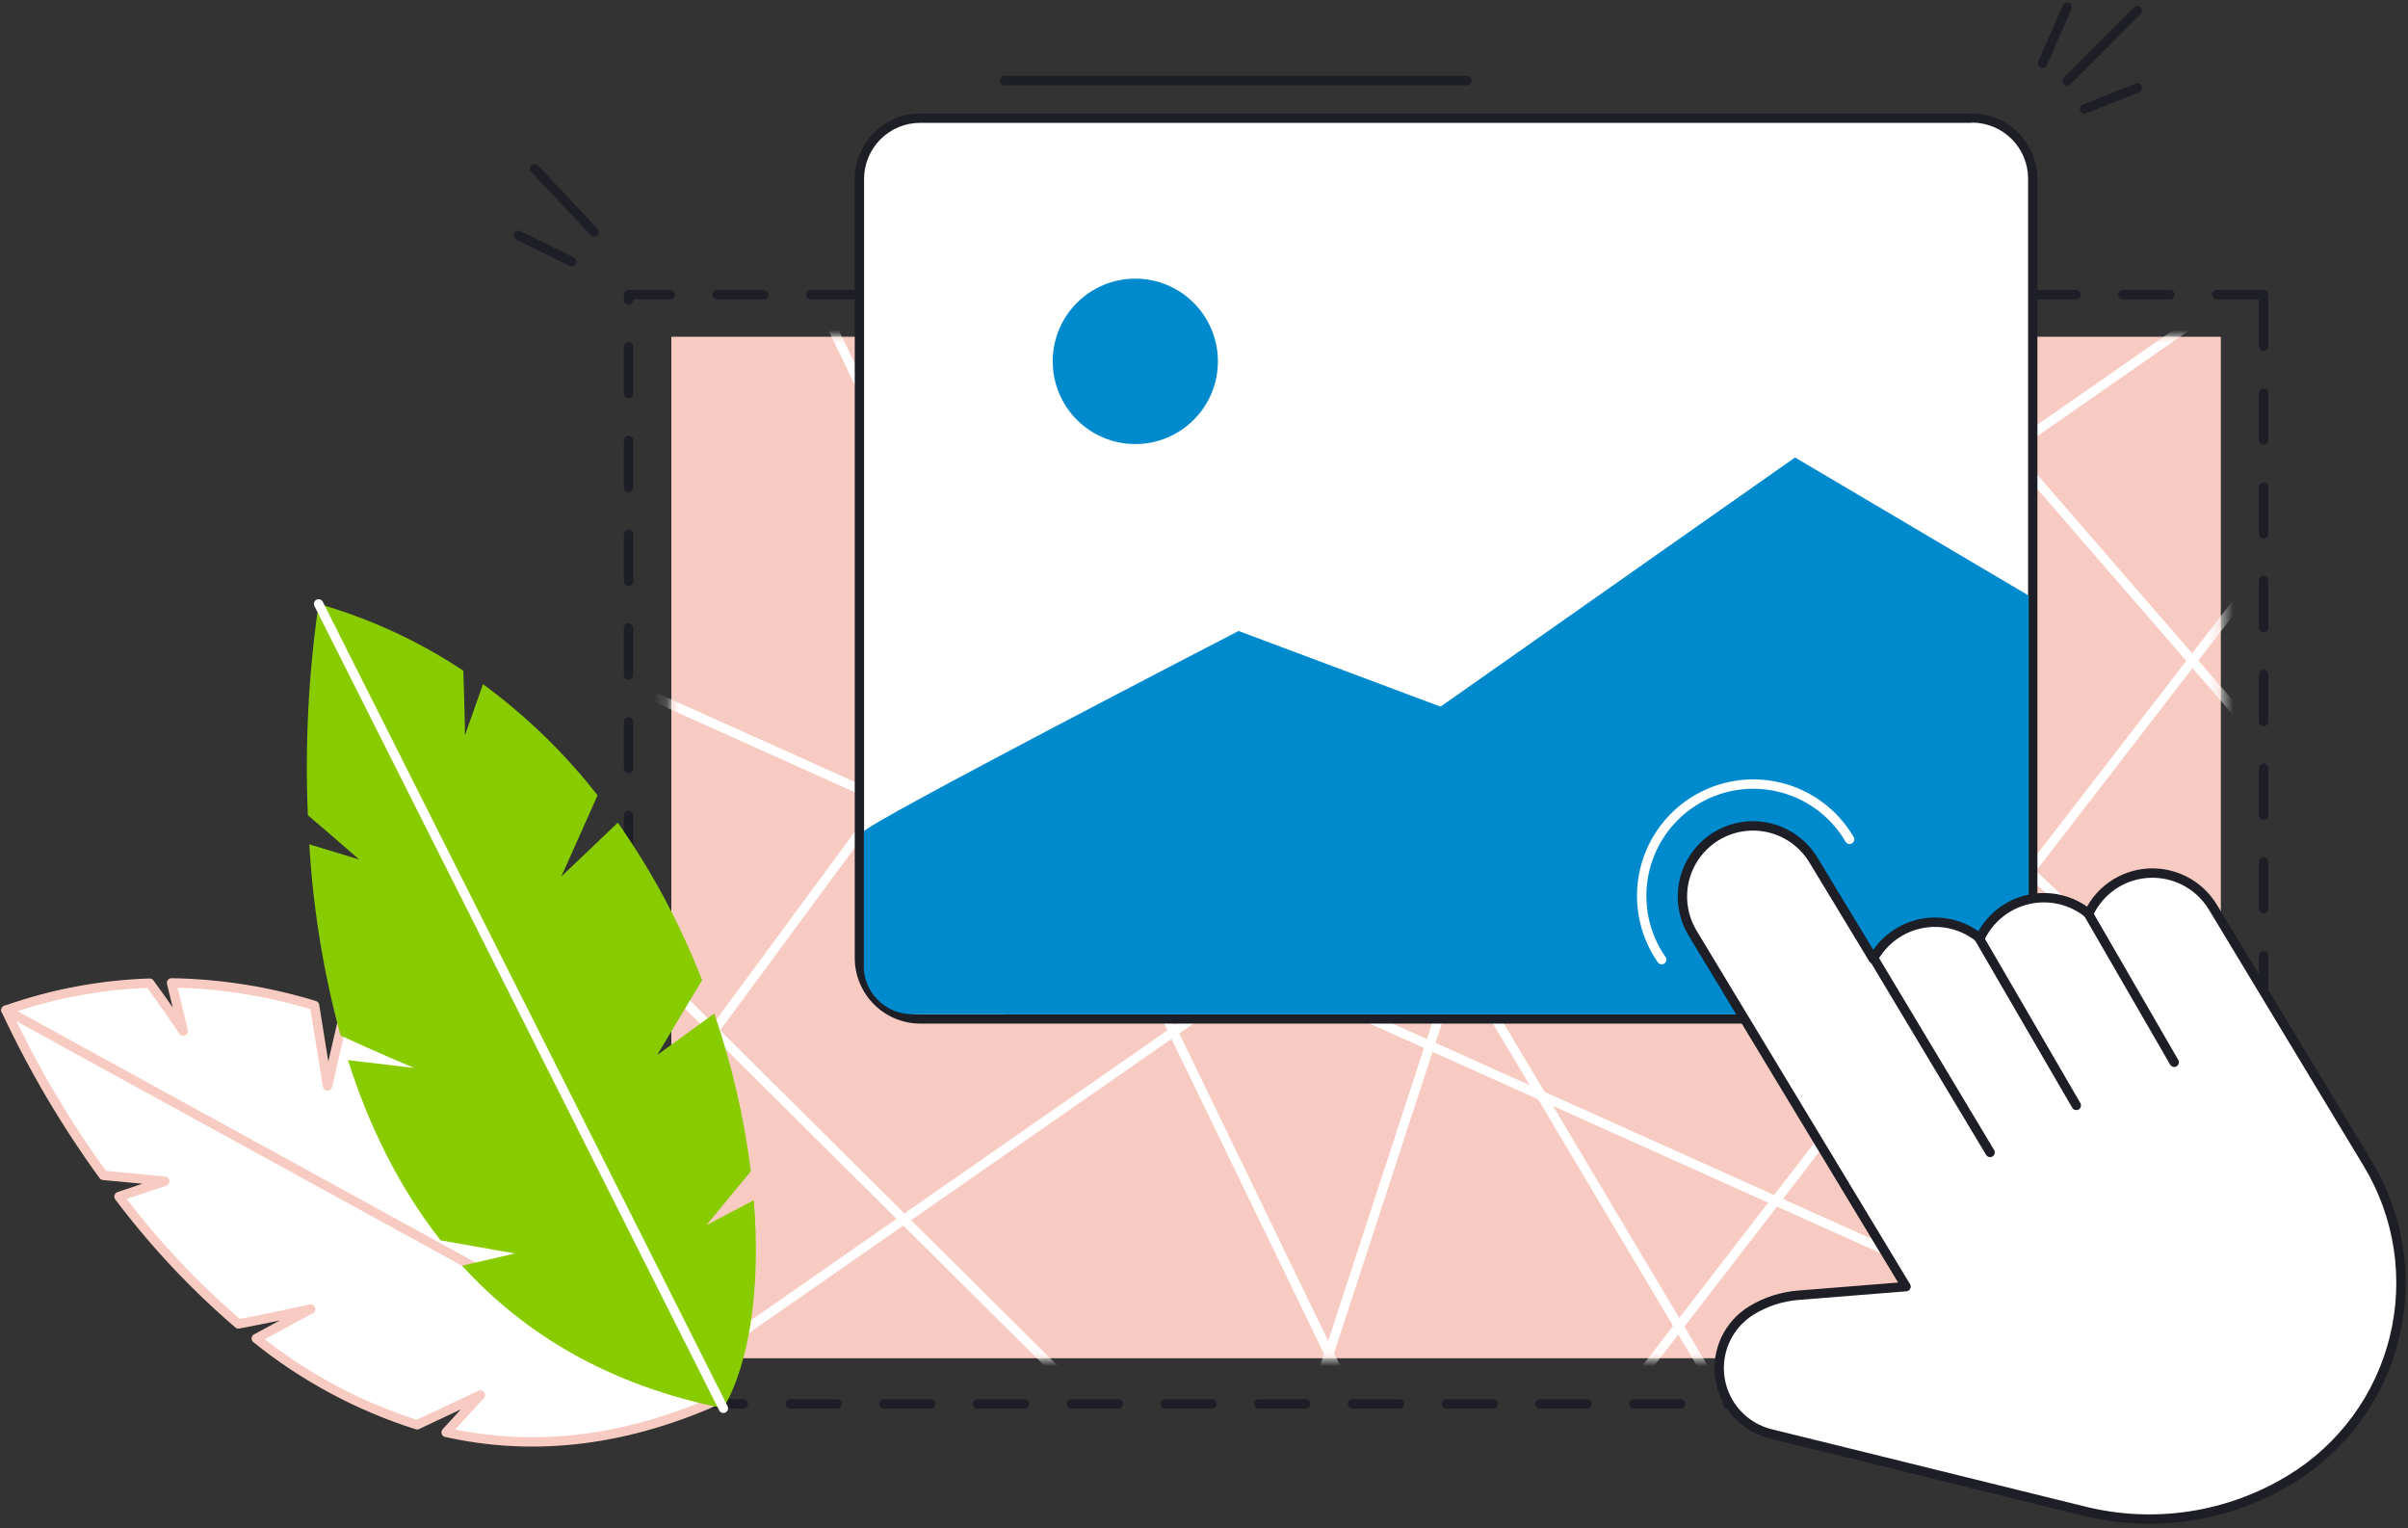 <svg width="186" height="118" viewBox="0 0 186 118" fill="none" xmlns="http://www.w3.org/2000/svg">
<rect x="0" y="0" width="186" height="118" fill="#333333" stroke="none"/>
<g clip-path="url(#clip0_950_19272)">
<path d="M171.542 26.006H51.856V104.889H171.542V26.006Z" fill="#F8CBC2"/>
<mask id="mask0_950_19272" style="mask-type:alpha" maskUnits="userSpaceOnUse" x="51" y="26" width="121" height="79">
<path d="M171.542 26.006H51.856V104.889H171.542V26.006Z" fill="#F8CBC2"/>
</mask>
<g mask="url(#mask0_950_19272)">
<path d="M52.992 77.465L103.028 127.166" stroke="white" stroke-width="0.724" stroke-linecap="round" stroke-linejoin="round"/>
<path d="M55.815 7.805L118.362 136.941" stroke="white" stroke-width="0.724" stroke-linecap="round" stroke-linejoin="round"/>
<path d="M42.903 96.204L124.011 -13.789" stroke="white" stroke-width="0.724" stroke-linecap="round" stroke-linejoin="round"/>
<path d="M178.488 39.17L103.028 136.94" stroke="white" stroke-width="0.724" stroke-linecap="round" stroke-linejoin="round"/>
<path d="M172.839 22.469L42.903 112.907" stroke="white" stroke-width="0.724" stroke-linecap="round" stroke-linejoin="round"/>
<path d="M74.782 -8.9L201.893 109.24" stroke="white" stroke-width="0.724" stroke-linecap="round" stroke-linejoin="round"/>
<path d="M150.242 136.941L58.237 -17.455" stroke="white" stroke-width="0.724" stroke-linecap="round" stroke-linejoin="round"/>
<path d="M107.869 -19.898L178.488 61.576" stroke="white" stroke-width="0.724" stroke-linecap="round" stroke-linejoin="round"/>
<path d="M50.57 53.836L204.719 123.091" stroke="white" stroke-width="0.724" stroke-linecap="round" stroke-linejoin="round"/>
<path d="M140.556 -11.344L83.257 163.827" stroke="white" stroke-width="0.724" stroke-linecap="round" stroke-linejoin="round"/>
</g>
<path d="M174.847 22.756H48.551V108.416H174.847V22.756Z" stroke="#1D1E26" stroke-width="0.724" stroke-linecap="round" stroke-linejoin="round" stroke-dasharray="3.62 3.62"/>
<path d="M152.329 9.107H71.073C68.475 9.107 66.369 11.216 66.369 13.817V73.975C66.369 76.576 68.475 78.684 71.073 78.684H152.329C154.927 78.684 157.033 76.576 157.033 73.975V13.817C157.033 11.216 154.927 9.107 152.329 9.107Z" fill="white"/>
<path d="M152.329 9.469C153.476 9.469 154.576 9.926 155.388 10.738C156.199 11.55 156.655 12.651 156.655 13.8V73.976C156.657 74.546 156.547 75.111 156.33 75.639C156.114 76.166 155.796 76.646 155.394 77.05C154.992 77.454 154.514 77.774 153.988 77.993C153.462 78.212 152.899 78.324 152.329 78.324H71.069C70.5 78.324 69.936 78.212 69.41 77.993C68.884 77.774 68.406 77.454 68.004 77.05C67.602 76.646 67.284 76.166 67.068 75.639C66.852 75.111 66.741 74.546 66.744 73.976V13.818C66.744 12.669 67.2 11.568 68.011 10.756C68.822 9.944 69.922 9.487 71.069 9.487H152.329V9.469ZM152.329 8.766H71.069C69.733 8.771 68.452 9.305 67.507 10.252C66.562 11.198 66.028 12.479 66.023 13.818V73.976C66.024 75.317 66.555 76.603 67.501 77.554C68.447 78.504 69.73 79.04 71.069 79.046H152.329C153.669 79.04 154.952 78.504 155.897 77.554C156.843 76.603 157.375 75.317 157.375 73.976V13.818C157.37 12.479 156.836 11.198 155.891 10.252C154.946 9.305 153.666 8.771 152.329 8.766Z" fill="#1D1E26"/>
<path d="M138.653 35.328L77.468 78.324H152.956C153.95 78.324 154.904 77.929 155.607 77.225C156.31 76.521 156.705 75.567 156.705 74.571V45.995L138.653 35.328Z" fill="#008ACE"/>
<path d="M156.669 74.571V71.58L95.671 48.727C95.671 48.727 66.729 63.68 66.729 64.218V74.571C66.722 74.698 66.722 74.826 66.729 74.954C66.817 75.812 67.198 76.614 67.807 77.224C68.416 77.834 69.217 78.215 70.074 78.302C70.203 78.317 70.331 78.324 70.46 78.324H152.938C153.929 78.319 154.878 77.922 155.577 77.218C156.276 76.515 156.669 75.563 156.669 74.571Z" fill="#008ACE"/>
<path d="M87.694 34.292C91.218 34.292 94.074 31.432 94.074 27.905C94.074 24.377 91.218 21.518 87.694 21.518C84.17 21.518 81.314 24.377 81.314 27.905C81.314 31.432 84.17 34.292 87.694 34.292Z" fill="#008ACE"/>
<path d="M77.594 6.221H113.312" stroke="#1D1E26" stroke-width="0.724" stroke-linecap="round" stroke-linejoin="round"/>
<path d="M41.295 13.023L45.88 17.902" stroke="#1D1E26" stroke-width="0.724" stroke-linecap="round" stroke-linejoin="round"/>
<path d="M40.055 18.176L44.161 20.207" stroke="#1D1E26" stroke-width="0.724" stroke-linecap="round" stroke-linejoin="round"/>
<path d="M157.776 4.89L159.668 0.553" stroke="#1D1E26" stroke-width="0.724" stroke-linecap="round" stroke-linejoin="round"/>
<path d="M159.668 6.246L165.086 0.822" stroke="#1D1E26" stroke-width="0.724" stroke-linecap="round" stroke-linejoin="round"/>
<path d="M161.023 8.415L165.086 6.787" stroke="#1D1E26" stroke-width="0.724" stroke-linecap="round" stroke-linejoin="round"/>
<path d="M163.449 68.202C162.525 68.761 161.789 69.583 161.333 70.562C160.691 70.035 159.938 69.662 159.13 69.471C158.322 69.28 157.481 69.275 156.671 69.459C155.862 69.642 155.105 70.008 154.458 70.529C153.811 71.05 153.291 71.712 152.938 72.464C152.32 71.954 151.596 71.586 150.82 71.387C150.043 71.188 149.232 71.164 148.445 71.314C147.658 71.465 146.914 71.788 146.265 72.26C145.617 72.732 145.08 73.341 144.694 74.045L140.07 66.412C139.321 65.174 138.113 64.284 136.709 63.938C135.305 63.592 133.822 63.818 132.584 64.567C131.347 65.316 130.458 66.526 130.112 67.931C129.767 69.336 129.993 70.822 130.741 72.06L147.228 99.359L138.88 100.026C137.616 100.129 136.392 100.526 135.308 101.185C134.426 101.719 133.723 102.502 133.286 103.436C132.849 104.37 132.698 105.413 132.852 106.433C133.006 107.453 133.459 108.404 134.152 109.167C134.846 109.929 135.75 110.469 136.75 110.718L160.951 116.687C163.641 117.358 166.437 117.488 169.177 117.07C171.918 116.652 174.548 115.694 176.916 114.251C180.933 111.813 183.82 107.88 184.943 103.315C186.067 98.749 185.336 93.924 182.911 89.897L170.925 70.05C170.176 68.816 168.969 67.929 167.568 67.582C166.167 67.236 164.686 67.459 163.449 68.202Z" fill="white" stroke="#1D1E26" stroke-width="0.724" stroke-linecap="round" stroke-linejoin="round"/>
<path d="M144.644 73.856L153.72 88.997" stroke="#1D1E26" stroke-width="0.724" stroke-linecap="round" stroke-linejoin="round"/>
<path d="M152.812 72.342L160.378 85.365" stroke="#1D1E26" stroke-width="0.724" stroke-linecap="round" stroke-linejoin="round"/>
<path d="M161.287 70.522L167.941 82.033" stroke="#1D1E26" stroke-width="0.724" stroke-linecap="round" stroke-linejoin="round"/>
<path d="M128.351 74.109C127.688 73.156 127.225 72.078 126.988 70.941C126.752 69.804 126.747 68.63 126.974 67.491C127.201 66.352 127.655 65.27 128.31 64.311C128.964 63.352 129.806 62.535 130.783 61.909C131.761 61.283 132.854 60.861 133.998 60.669C135.143 60.476 136.314 60.516 137.442 60.787C138.571 61.059 139.632 61.555 140.565 62.247C141.497 62.938 142.28 63.812 142.867 64.814" stroke="white" stroke-width="0.724" stroke-linecap="round" stroke-linejoin="round"/>
<path d="M49.153 94.764L47.322 98.174L47.863 93.205C45.395 90.359 42.63 87.784 39.615 85.526L37.849 90.297L37.611 84.09C34.178 81.736 30.464 79.822 26.555 78.392L25.297 83.87L24.299 77.649C20.716 76.551 16.997 75.963 13.251 75.902L14.159 79.626C14.159 79.626 12.796 77.613 11.564 75.924C7.778 76.046 4.034 76.749 0.461 78.01C2.555 82.493 5.072 86.764 7.981 90.766C10.273 90.968 12.724 91.221 12.724 91.221L9.188 92.401C11.9 96.002 14.993 99.3 18.413 102.238C20.813 101.794 24 101.09 24 101.09L19.797 103.364C23.487 106.339 27.7 108.599 32.218 110.029L37.106 107.726L34.461 110.613C40.668 112.002 47.657 111.559 55.386 108.13C55.173 104.352 52.913 99.524 49.153 94.764Z" fill="white" stroke="#F8CBC2" stroke-width="0.724" stroke-linecap="round" stroke-linejoin="round"/>
<path d="M0.461 78.01L55.386 108.138" stroke="#F8CBC2" stroke-width="0.724" stroke-linecap="round" stroke-linejoin="round"/>
<path d="M58.226 92.685L54.567 94.612L57.999 90.452C57.479 86.304 56.532 82.222 55.173 78.269L50.764 81.47L54.232 75.696C52.561 71.392 50.375 67.306 47.722 63.528L43.357 67.689L46.158 61.417C43.614 58.164 40.636 55.275 37.308 52.832L35.917 56.78C35.917 56.78 35.877 54.092 35.787 51.793C32.348 49.51 28.579 47.77 24.613 46.633C23.828 52.035 23.549 57.5 23.78 62.954C25.712 64.593 27.745 66.375 27.745 66.375L23.892 65.203C24.183 70.195 24.992 75.144 26.307 79.969C28.718 81.091 31.984 82.473 31.984 82.473L26.876 81.867C28.444 86.796 30.741 91.592 34.035 95.785L39.77 96.799L35.69 97.741C40.419 102.934 46.933 106.964 55.876 108.754C57.93 105.2 58.77 99.379 58.226 92.685Z" fill="#88CC00"/>
<path d="M24.609 46.633L55.876 108.754" stroke="white" stroke-width="0.724" stroke-linecap="round" stroke-linejoin="round"/>
</g>
<defs>
<clipPath id="clip0_950_19272">
<rect width="186" height="118" fill="white"/>
</clipPath>
</defs>
</svg>
